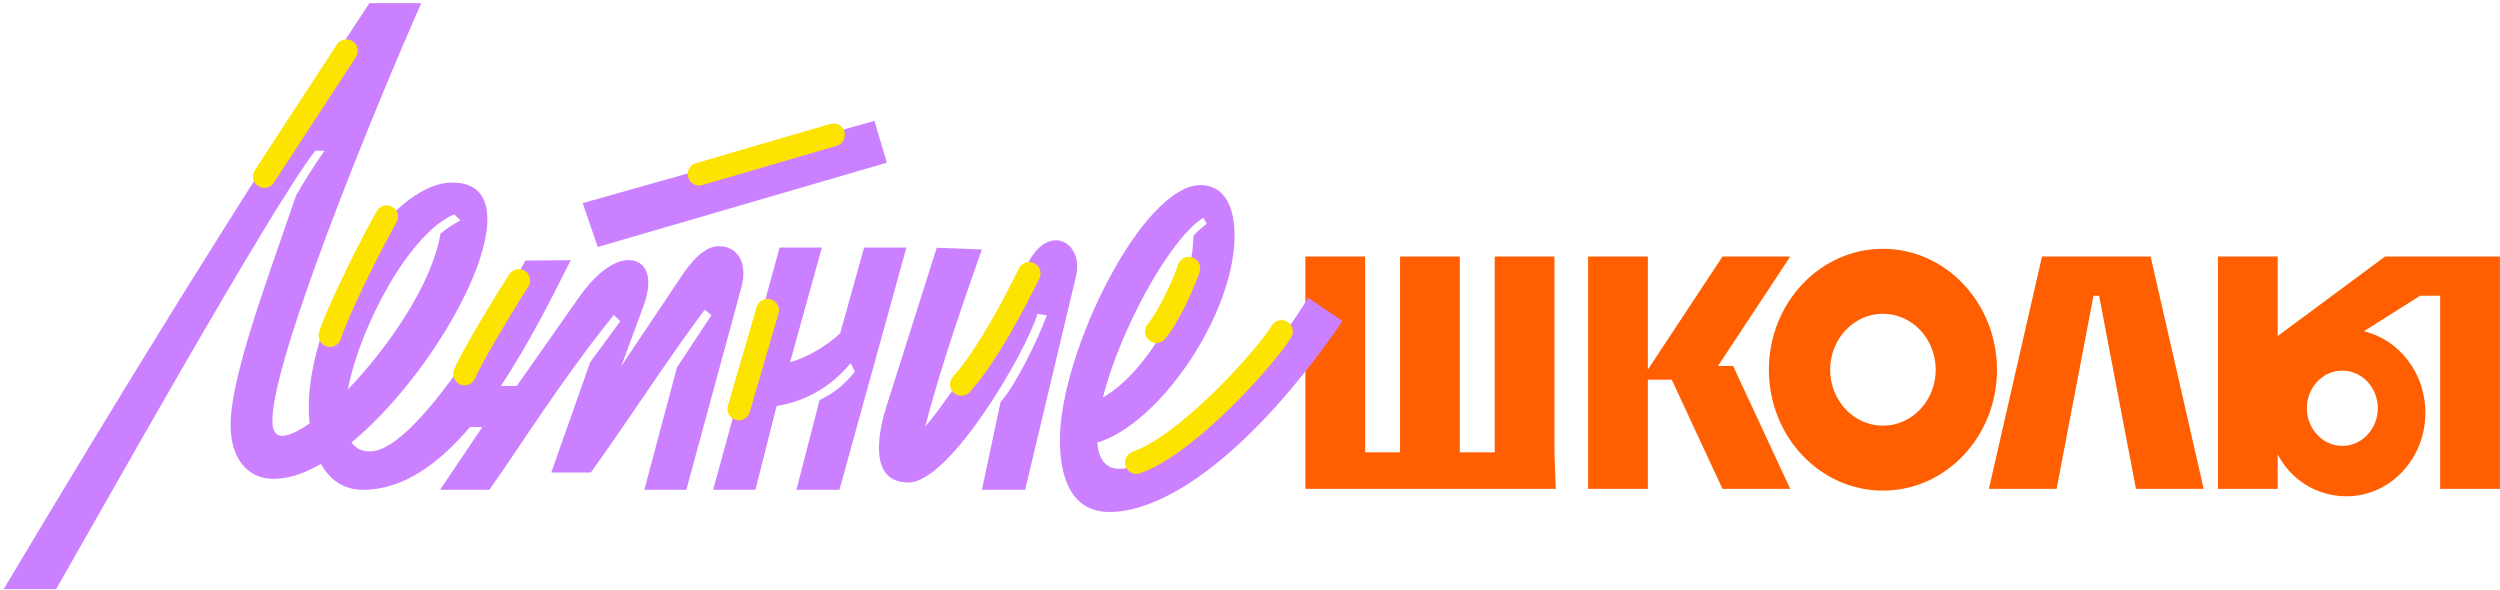 <svg width="229" height="54" viewBox="0 0 229 54" fill="none" xmlns="http://www.w3.org/2000/svg">
<path d="M157.367 33.522L163.985 23.498H157.781L150.942 33.855V23.498H145.469V44.783H150.942V34.777H153.131L157.781 44.783H163.985L158.753 33.522H157.367Z" fill="#FF5F00"/>
<path d="M142.389 23.498H136.916V41.435H133.718V23.498H128.245V41.435H125.048V23.498H119.575V41.435H119.569L119.575 41.602V44.783H119.691H125.048H128.245H133.718H136.916H142.389H142.512L142.389 41.435V23.498Z" fill="#FF5F00"/>
<path d="M195.187 23.498H192.45H191.59H188.964H187.046L182.182 44.783H188.386L191.764 27.091H192.276L195.654 44.783H201.859L196.995 23.498H195.187Z" fill="#FF5F00"/>
<path d="M227.385 23.499H218.469L208.636 30.782V23.499H203.164V44.783H208.636V41.621C209.867 43.976 212.231 45.459 214.946 45.459C218.931 45.459 222.165 42.032 222.165 37.811C222.165 34.16 219.753 31.109 216.529 30.343L221.687 27.091H223.519V44.782H228.992V23.497H227.387L227.385 23.499ZM217.804 37.392C217.804 39.299 216.346 40.844 214.557 40.844C212.768 40.844 211.31 39.299 211.31 37.392C211.31 35.485 212.768 33.947 214.557 33.947C216.346 33.947 217.804 35.491 217.804 37.392Z" fill="#FF5F00"/>
<path d="M172.477 22.79C166.709 22.79 162.03 27.756 162.03 33.872C162.03 39.988 166.71 44.941 172.477 44.941C178.245 44.941 182.925 39.982 182.925 33.872C182.925 27.762 178.238 22.79 172.477 22.79ZM172.477 38.992C169.808 38.992 167.644 36.697 167.644 33.867C167.644 31.037 169.808 28.742 172.477 28.742C175.146 28.742 177.311 31.037 177.311 33.867C177.311 36.697 175.146 38.992 172.477 38.992Z" fill="#FF5F00"/>
<path d="M119.834 27.274C114.908 35.335 106.256 42.946 102.554 42.946C101.248 42.946 100.631 42.019 100.516 40.536C106.235 38.824 113.087 28.774 113.087 21.57C113.087 18.82 112.079 16.956 109.975 16.956C104.662 16.956 97.086 32.24 97.086 40.326C97.086 44.153 98.383 46.898 101.624 46.898C106.795 46.898 114.654 41.513 122.974 29.41L119.831 27.275L119.834 27.274ZM110.234 19.939L110.536 20.506C110.069 20.857 109.731 21.145 109.313 21.601C109.313 26.737 105.088 34.142 101.027 36.402C102.567 30.306 107.121 21.876 110.234 19.939Z" fill="#CB81FF"/>
<path d="M93.971 24.474C93.192 26.184 88.105 35.157 84.759 39.068C86.153 33.548 88.72 26.322 89.942 22.85L85.803 22.697L81.21 37.188C80.663 38.917 79.242 44.203 83.221 44.197C87.034 44.191 94.001 32.228 95.028 28.752L95.89 28.881C94.906 31.527 92.845 35.551 91.653 36.82L89.943 44.868H93.903L98.565 25.295C99.314 22.138 95.908 20.212 93.972 24.476L93.971 24.474Z" fill="#CB81FF"/>
<path d="M79.15 22.672L76.961 30.529C75.647 31.778 73.789 32.778 72.369 33.185L75.288 22.671H71.414L65.321 44.866H69.195L71.137 37.198C73.529 36.783 75.866 35.709 77.927 33.261L78.302 34.042C77.115 35.562 75.96 36.208 75.073 36.645L72.952 44.866H76.893L83.03 22.671H79.15V22.672Z" fill="#CB81FF"/>
<path d="M65.892 22.555C64.988 22.555 63.924 23.054 62.394 25.343L56.917 33.526L58.937 28.056C59.964 25.281 59.115 23.823 57.572 23.823C56.361 23.823 54.707 24.844 52.992 27.293L47.335 35.353H45.873C48.458 31.485 50.609 27.154 52.285 23.835L48.121 23.865C47.143 25.81 38.473 41.347 33.88 41.347C33.116 41.347 32.565 41.051 32.197 40.529C38.507 35.322 44.646 25.314 44.646 20.087C44.646 18.038 43.699 16.722 41.448 16.722C35.502 16.722 28.283 28.929 28.283 37.268C28.283 37.78 28.307 38.288 28.355 38.785C27.337 39.506 26.463 39.92 25.853 39.92C25.281 39.92 24.949 39.501 24.949 38.535C24.949 33.046 33.595 11.621 38.588 0.286H33.84C21.501 18.955 11.274 35.656 0.334 53.967H5.143C8.231 48.613 24.864 18.894 28.88 13.81H29.717C28.512 15.564 27.836 16.647 27.11 17.933C24.312 26.111 21.126 34.553 21.126 38.94C21.126 41.875 22.56 43.863 25.086 43.863C26.426 43.863 27.891 43.361 29.399 42.496C30.193 43.928 31.446 44.866 33.277 44.866C36.926 44.866 40.198 42.469 43.055 39.118H44.18L40.312 44.866H44.819C47.292 41.451 51.209 35.064 56.22 28.862L56.816 29.428L54.062 33.181L50.495 43.286H54.117C57.721 38.289 60.856 33.324 64.552 28.37L65.167 28.875L62.012 33.65L59.018 44.868H62.867L67.897 26.378C68.567 23.923 67.448 22.556 65.892 22.556V22.555ZM41.608 19.633L42.18 20.187C41.559 20.507 40.956 20.906 40.348 21.392C39.597 25.974 35.601 31.791 31.865 35.673C32.981 29.828 37.551 21.337 41.608 19.632V19.633Z" fill="#CB81FF"/>
<path d="M81.235 14.901L80.098 11.067L53.367 18.605L54.757 22.623L81.235 14.901Z" fill="#CB81FF"/>
<path d="M24.216 17.207C24.022 17.207 23.824 17.153 23.65 17.039C23.166 16.726 23.028 16.08 23.342 15.596C24.715 13.475 29.029 6.877 30.86 4.081C31.176 3.6 31.822 3.464 32.305 3.78C32.787 4.096 32.921 4.743 32.605 5.225C30.774 8.019 26.464 14.612 25.093 16.73C24.893 17.039 24.558 17.207 24.217 17.207H24.216Z" fill="#FCE300"/>
<path d="M30.224 31.779C30.12 31.779 30.013 31.763 29.908 31.73C29.359 31.555 29.055 30.968 29.229 30.42C30.075 27.759 33.605 20.852 34.526 19.317C34.824 18.823 35.464 18.664 35.957 18.96C36.451 19.257 36.611 19.898 36.314 20.392C35.324 22.041 31.968 28.686 31.217 31.051C31.076 31.495 30.666 31.779 30.223 31.779H30.224Z" fill="#FCE300"/>
<path d="M42.558 35.3C42.433 35.3 42.304 35.276 42.18 35.228C41.642 35.02 41.377 34.414 41.586 33.878C42.206 32.285 45.589 26.751 46.647 25.125C46.961 24.643 47.607 24.506 48.09 24.821C48.572 25.135 48.708 25.782 48.394 26.265C47.201 28.097 44.029 33.349 43.53 34.634C43.369 35.047 42.975 35.3 42.558 35.3Z" fill="#FCE300"/>
<path d="M64.035 16.993C63.583 16.993 63.167 16.697 63.033 16.241C62.873 15.687 63.189 15.108 63.743 14.947L76.055 11.352C76.609 11.191 77.188 11.508 77.349 12.061C77.509 12.615 77.193 13.195 76.639 13.356L64.327 16.951C64.23 16.979 64.13 16.993 64.035 16.993Z" fill="#FCE300"/>
<path d="M67.675 38.499C67.578 38.499 67.48 38.486 67.382 38.458C66.829 38.295 66.512 37.716 66.673 37.163L69.311 28.122C69.473 27.569 70.051 27.251 70.604 27.413C71.158 27.575 71.474 28.154 71.314 28.707L68.675 37.748C68.543 38.203 68.126 38.499 67.674 38.499H67.675Z" fill="#FCE300"/>
<path d="M88.064 36.254C87.816 36.254 87.568 36.167 87.369 35.987C86.94 35.603 86.903 34.944 87.287 34.514C89.783 31.722 92.37 26.524 93.22 24.816L93.336 24.583C93.594 24.067 94.22 23.858 94.735 24.116C95.251 24.374 95.459 25.002 95.202 25.516L95.086 25.747C94.205 27.517 91.524 32.906 88.84 35.906C88.634 36.137 88.35 36.254 88.062 36.254H88.064Z" fill="#FCE300"/>
<path d="M105.93 31.419C105.698 31.419 105.465 31.343 105.272 31.185C104.825 30.821 104.758 30.163 105.122 29.716C106.151 28.453 107.557 25.385 107.898 24.269C108.066 23.718 108.65 23.407 109.2 23.577C109.751 23.745 110.061 24.328 109.892 24.88C109.498 26.166 108.003 29.482 106.74 31.034C106.533 31.287 106.233 31.418 105.93 31.418V31.419Z" fill="#FCE300"/>
<path d="M104.098 43.412C103.67 43.412 103.267 43.145 103.115 42.718C102.923 42.175 103.205 41.578 103.748 41.384C105.639 40.712 108.288 38.77 111.207 35.92C113.695 33.49 115.789 30.963 116.494 29.819C116.797 29.329 117.439 29.177 117.93 29.479C118.42 29.782 118.572 30.424 118.27 30.915C116.791 33.312 109.534 41.54 104.448 43.351C104.333 43.392 104.215 43.412 104.098 43.412Z" fill="#FCE300"/>
</svg>
